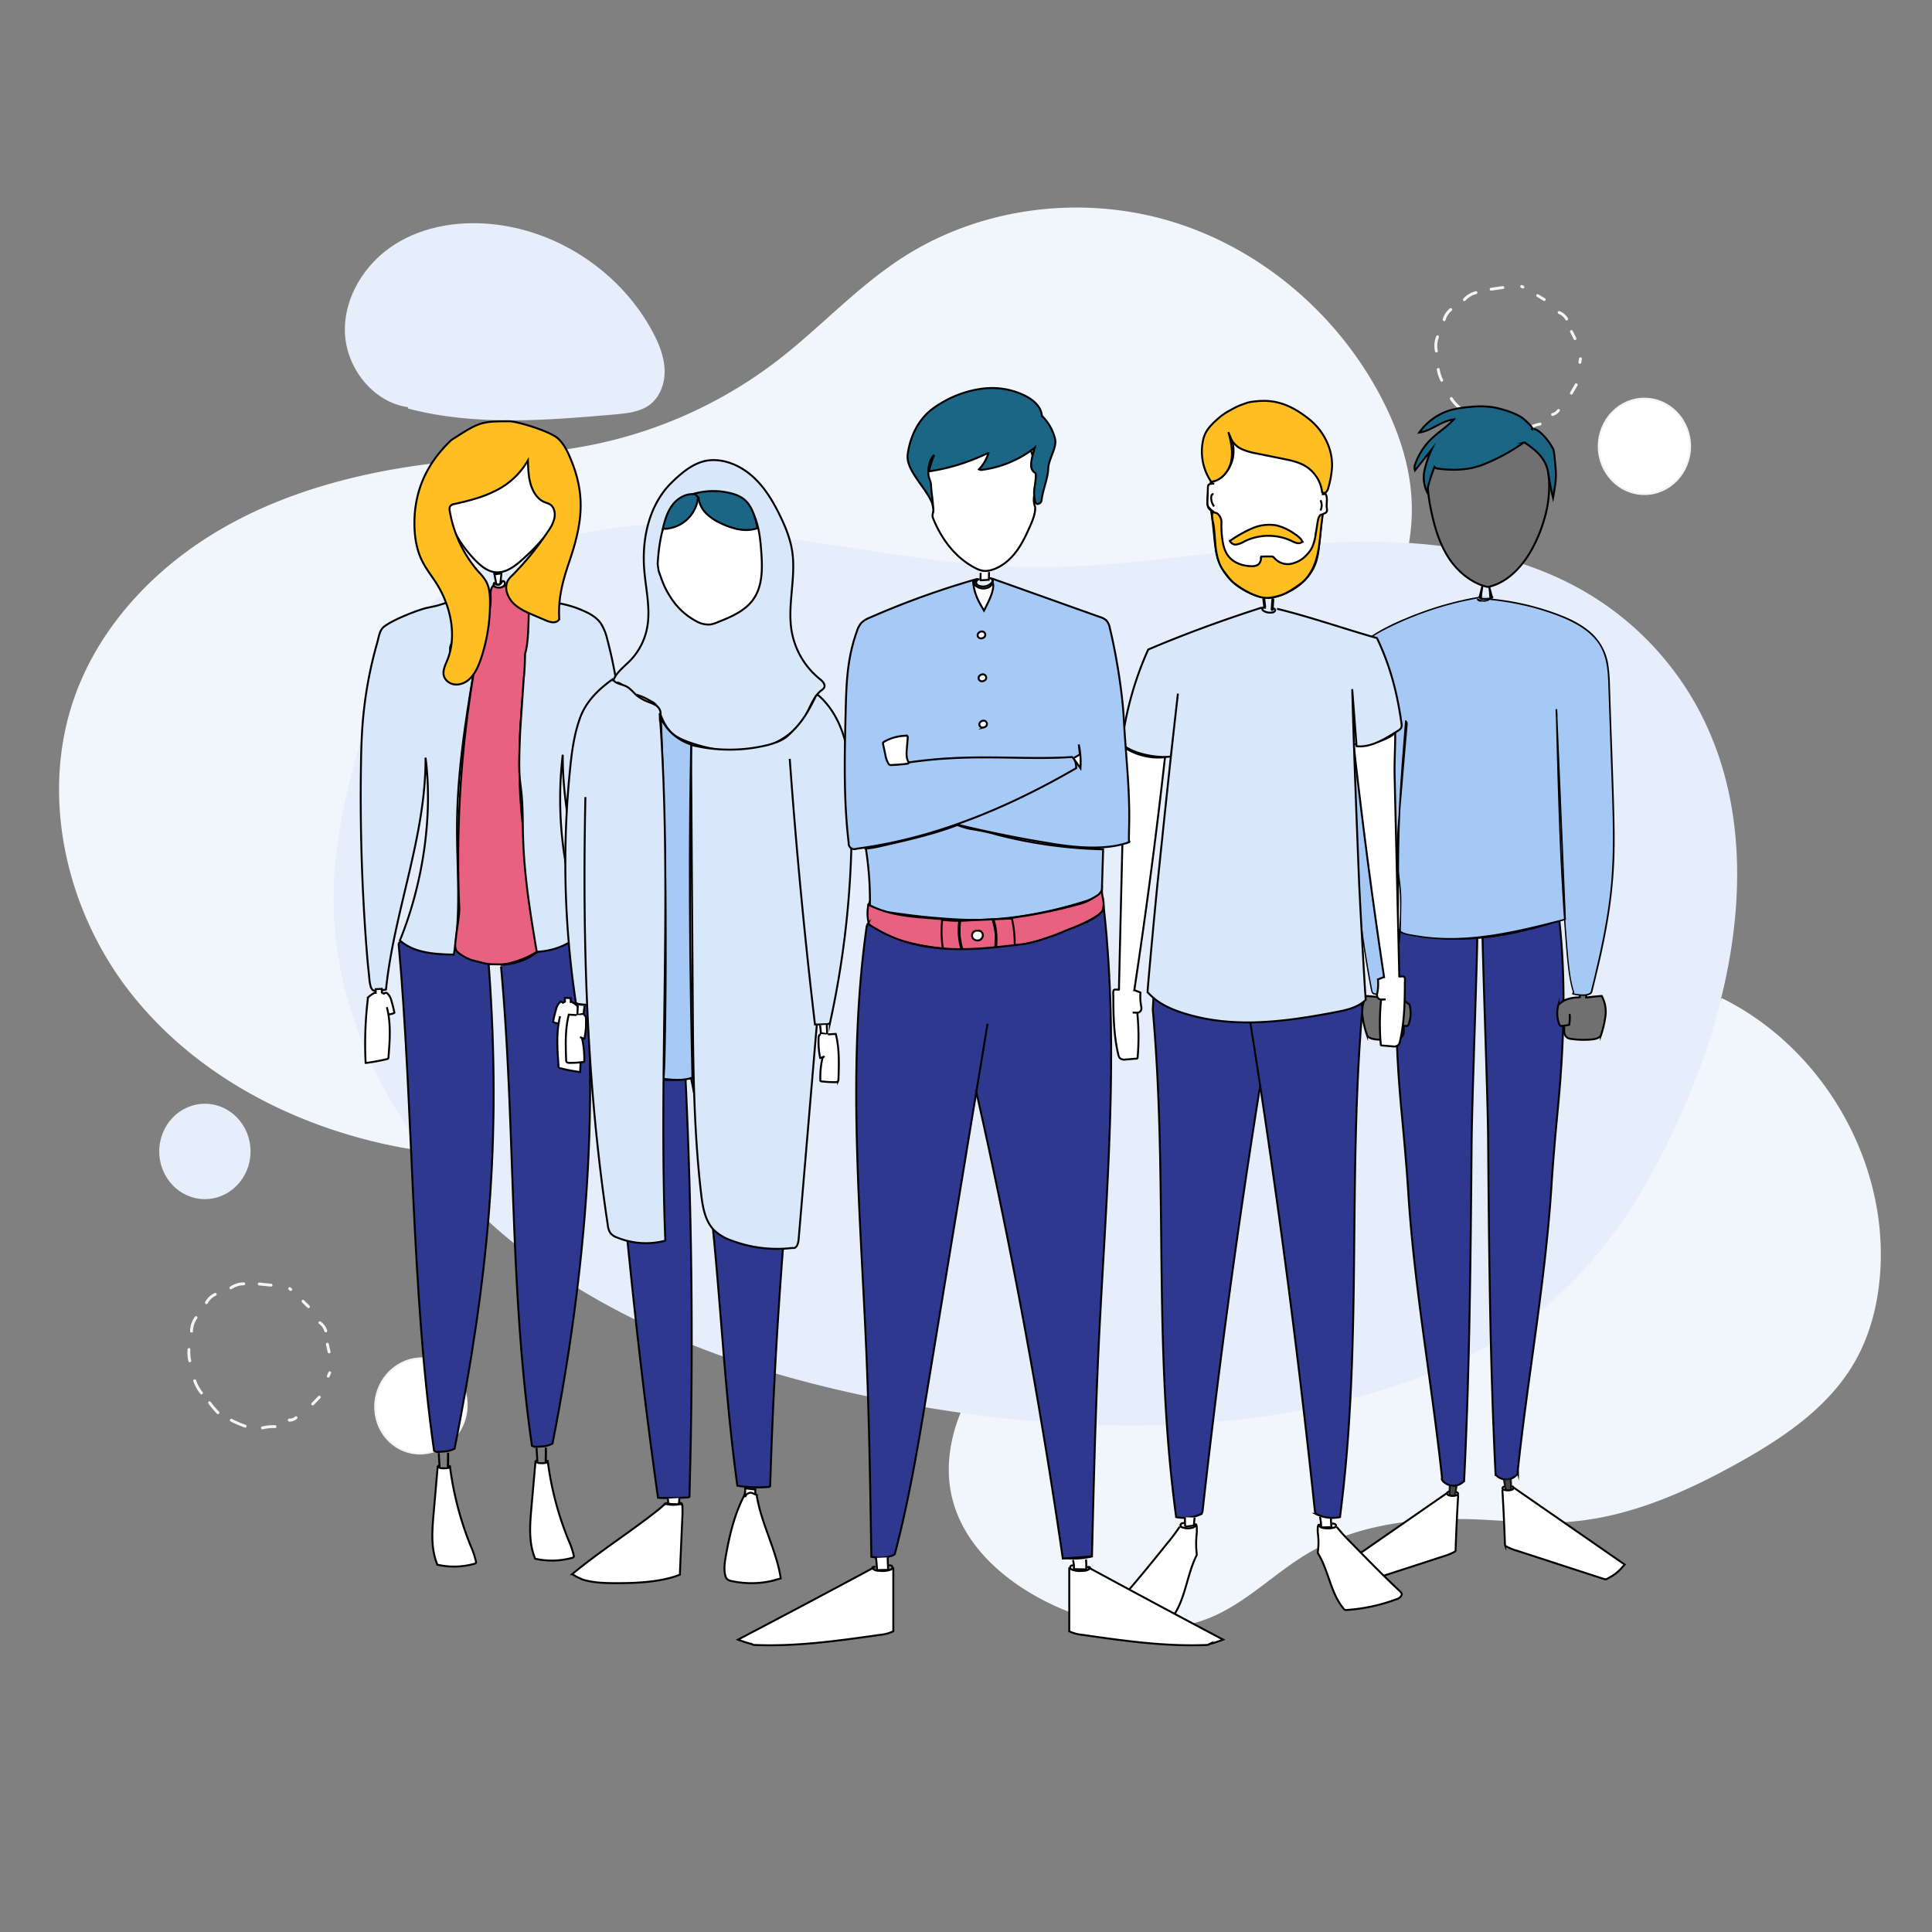 <svg xmlns="http://www.w3.org/2000/svg" viewBox="0 0 1000 1000"><rect x="0" y="0" width="1000" height="1000" fill="#808080" stroke="none"/><defs><style>.cls-1{fill:#f1f5fc;}.cls-2{fill:#e6eefb;}.cls-3{fill:#f4f4f4;}.cls-4,.cls-6{fill:#fff;}.cls-4{stroke:#f4f4f4;}.cls-10,.cls-11,.cls-12,.cls-13,.cls-14,.cls-16,.cls-17,.cls-4,.cls-5,.cls-6,.cls-7,.cls-8,.cls-9{stroke-miterlimit:10;}.cls-5{fill:#2d388e;}.cls-10,.cls-11,.cls-12,.cls-13,.cls-14,.cls-16,.cls-17,.cls-5,.cls-6,.cls-7,.cls-8,.cls-9{stroke:#000;}.cls-7{fill:#d8e7fa;}.cls-8{fill:#e96181;}.cls-9{fill:#ffbe21;}.cls-10{fill:#2b2726;opacity:0.84;}.cls-11{fill:#707070;}.cls-12{fill:#a6c8f7;}.cls-13,.cls-18{fill:#fcfcfc;}.cls-14{fill:#1c6685;}.cls-15{fill:#a5c9f4;}.cls-16{fill:#f5f6f9;}.cls-17{fill:#a6c9f5;}</style></defs><g id="Layer_36" data-name="Layer 36"><path class="cls-1" d="M891.26,516.65c50,24.67,83.39,79.68,82.22,135.4-.39,18.68-4.48,37.55-13.93,53.67-13.5,23-36.64,38.57-59.94,51.54-27.9,15.53-58,28.73-89.89,30.6-14.89.87-29.79-.76-44.7-1.38-30.18-1.24-61.63,2-87.69,17.32-17.43,10.23-31.87,25.49-50.51,33.3-25,10.48-54.17,5.84-79-5.09-25.49-11.22-49.56-31.08-55.38-58.32-4.08-19.09,1.5-39.28,11.55-56s24.29-30.52,38.8-43.59c12.82-11.54,26-22.73,40.48-32.15,42.23-27.54,92.78-38.75,138.88-59.15a373.07,373.07,0,0,0,86.33-53.31c10.07-8.31,20-17.35,32.33-21.76a50.35,50.35,0,0,1,49.63,9.72"/><path class="cls-1" d="M259.28,593.37c-16.65,2.66-33.44,3.83-50,.85-54.63-9.85-107.41-36.68-141.7-80.33s-47.66-105-27.64-156.77c13.79-35.64,42-64.57,75.15-83.65s70.88-28.91,108.81-33.58c28.45-3.51,57.31-4.24,85.36-10.22a233.07,233.07,0,0,0,93.27-43.15c22-17,41-37.9,64.33-53,40.58-26.34,93-32.9,139.32-18.93s85.94,47.82,108.46,90.62c8.76,16.64,15.1,34.83,16,53.6,1.65,33.25-13.73,65.18-33.45,92-42.23,57.45-104,97.06-165.6,132.91C442.3,535.62,361.29,577.1,259.28,593.37Z"/><path class="cls-2" d="M407.75,278.84c40.45,5.21,80.63,13.59,121.4,14.59,49.77,1.22,99.1-8.59,148.77-12s102,.42,144.65,26.16a155.93,155.93,0,0,1,54.88,56.52c35.64,63.1,22.89,143.07-6,209.55-17.3,39.87-40.68,78.24-74.74,105.23C773,697.72,745,710.35,716.05,719.3c-79.47,24.62-165.22,22.2-247.08,7.35-71.19-12.91-142.28-35.85-199.37-80.3s-98.51-113.14-96.89-185.48c.65-28.75,7.88-56.92,15.94-84.53,4.4-15.11,9.17-30.35,17.61-43.64,15.09-23.76,40.66-39.12,67.17-48.57A225,225,0,0,1,410.71,280"/><path class="cls-2" d="M211.16,210.77c-18.09-2.61-31.94-20.3-32.62-38.57s10.3-35.82,25.71-45.64S238.86,114,257,116.27c33.74,4.17,64.88,25.59,80.85,55.6,3.22,6,5.89,12.58,6.15,19.43s-2.22,14.08-7.7,18.19c-5,3.76-11.59,4.43-17.82,5-35.84,3.1-72.53,6.14-107.32-3.05Z"/><path class="cls-3" d="M107.53,674.58c.13-.23.26-.46.41-.68a3.62,3.62,0,0,1,.22-.32l.1-.15s.15-.18.06-.07a10.27,10.27,0,0,1,1-1.14c.18-.17.37-.33.57-.49,0,0,.18-.14.07-.06l.14-.1.33-.23a9.64,9.64,0,0,1,1.37-.77.76.76,0,0,0,.27-1,.79.79,0,0,0-1-.27,10.76,10.76,0,0,0-4.84,4.55.75.75,0,1,0,1.29.76Z"/><path class="cls-3" d="M119.87,667.24a11.65,11.65,0,0,1,6.3-2,.75.75,0,0,0,0-1.5,13.17,13.17,0,0,0-7.06,2.21.78.78,0,0,0-.27,1,.76.76,0,0,0,1,.27Z"/><path class="cls-3" d="M134.19,665.35l6.11.6a.76.76,0,0,0,.75-.75.77.77,0,0,0-.75-.75l-6.11-.6a.75.75,0,1,0,0,1.5Z"/><path class="cls-3" d="M100.81,681.65A13,13,0,0,0,98.39,689a.75.75,0,0,0,1.5,0,11.52,11.52,0,0,1,2.22-6.62.75.75,0,1,0-1.3-.76Z"/><path class="cls-3" d="M97.06,698.49a20.51,20.51,0,0,0,.44,6,.75.75,0,1,0,1.44-.4,19.5,19.5,0,0,1-.38-5.6.75.75,0,0,0-1.5,0Z"/><path class="cls-3" d="M100.05,714.88a22.83,22.83,0,0,0,3.66,6.6.75.75,0,1,0,1.06-1.06,20.53,20.53,0,0,1-3.27-5.94.78.78,0,0,0-.93-.52.75.75,0,0,0-.52.92Z"/><path class="cls-3" d="M107.79,726.38a46.17,46.17,0,0,0,4.52,5.35c.67.69,1.73-.37,1.06-1.06a43.68,43.68,0,0,1-4.28-5,.77.77,0,0,0-1-.27.75.75,0,0,0-.27,1Z"/><path class="cls-3" d="M119.4,735.75a53.69,53.69,0,0,0,7.31,3.15c.92.31,1.31-1.13.4-1.45a50.83,50.83,0,0,1-7-3c-.85-.45-1.61.85-.75,1.29Z"/><path class="cls-3" d="M136.08,739.8a23.53,23.53,0,0,1,6.26-.63c1,0,1-1.46,0-1.5a25.26,25.26,0,0,0-6.66.68c-.94.23-.54,1.67.4,1.45Z"/><path class="cls-3" d="M149.76,735.89a6.58,6.58,0,0,0,4-1.57.75.75,0,0,0,0-1.06.77.77,0,0,0-1.06,0l-.18.15c.16-.12-.05,0-.08.05s-.25.17-.38.25l-.41.22-.21.09c.18-.06,0,0-.06,0a6.5,6.5,0,0,1-.86.25l-.22,0-.12,0c.11,0,.11,0,0,0l-.46,0a.76.76,0,0,0-.75.75.77.77,0,0,0,.75.75Z"/><path class="cls-3" d="M162.4,727.24l3.42-3.57a.75.75,0,0,0,0-1.06.76.76,0,0,0-1.06,0l-3.42,3.57a.75.75,0,0,0,0,1.06.76.76,0,0,0,1.06,0Z"/><path class="cls-3" d="M170.54,712.66l.74-1.72a.66.66,0,0,0,.09-.27.61.61,0,0,0,0-.3.71.71,0,0,0-.34-.45.79.79,0,0,0-.58-.08.75.75,0,0,0-.45.35l-.73,1.71a.49.49,0,0,0-.09.28.61.61,0,0,0,0,.3.82.82,0,0,0,.35.45.73.73,0,0,0,.58.07.69.69,0,0,0,.44-.34Z"/><path class="cls-3" d="M171.08,699.57l-.91-4a.75.75,0,1,0-1.45.39l.91,4a.75.75,0,0,0,1.45-.4Z"/><path class="cls-3" d="M169.33,688.71a8.58,8.58,0,0,0-3.4-4.7.75.75,0,0,0-1,.26.76.76,0,0,0,.27,1l.27.2h0l.13.11a6.14,6.14,0,0,1,.47.42c.16.16.31.32.46.49a2.11,2.11,0,0,0,.19.23c.05.07-.06-.08,0,0a1.13,1.13,0,0,1,.1.13,8,8,0,0,1,.65,1.09l.13.27c.09.2,0-.08,0,0a.94.94,0,0,1,.06.15c.08.21.15.42.22.64a.75.75,0,1,0,1.44-.4Z"/><path class="cls-3" d="M160.19,675.8,157.35,673a.75.75,0,0,0-1.06,0,.77.77,0,0,0,0,1.06l2.83,2.82a.75.75,0,0,0,1.07-1.06Z"/><path class="cls-3" d="M151,666.91l-.52-.45a.61.61,0,0,0-.24-.15.59.59,0,0,0-.29-.07.57.57,0,0,0-.29.07.55.55,0,0,0-.24.15l-.12.15a.75.75,0,0,0-.1.38l0,.2a.7.7,0,0,0,.2.33l.52.45a.61.61,0,0,0,.24.15.64.64,0,0,0,.58,0A.61.61,0,0,0,151,668l.12-.16a.69.69,0,0,0,.1-.37l0-.2a.69.69,0,0,0-.19-.33Z"/><ellipse class="cls-4" cx="217.89" cy="727.75" rx="24.69" ry="23.63" transform="translate(-540.76 767.17) rotate(-76.31)"/><ellipse class="cls-2" cx="106.05" cy="595.98" rx="23.63" ry="24.69"/><ellipse class="cls-4" cx="851.14" cy="231.04" rx="23.63" ry="24.69"/><path class="cls-3" d="M748.23,165.68a9,9,0,0,1,1.22-2.72,9.49,9.49,0,0,1,2-2.19.76.76,0,0,0,0-1.06.75.75,0,0,0-1.06,0,10.68,10.68,0,0,0-3.63,5.57.75.75,0,0,0,1.45.4Z"/><path class="cls-3" d="M758.48,155.63a11.64,11.64,0,0,1,5.66-3.44.75.75,0,0,0-.4-1.45,13.1,13.1,0,0,0-6.32,3.83.76.76,0,0,0,0,1.06.75.75,0,0,0,1.06,0Z"/><path class="cls-3" d="M772,150.41l6.08-.86a.75.75,0,0,0,.52-.92.78.78,0,0,0-.92-.53l-6.08.87a.74.74,0,0,0-.52.92.77.77,0,0,0,.92.52Z"/><path class="cls-3" d="M743.36,174.17a13.08,13.08,0,0,0-.6,7.75c.22.94,1.66.54,1.45-.4a11.57,11.57,0,0,1,.6-7,.75.75,0,0,0-1.45-.4Z"/><path class="cls-3" d="M743.71,191.43a20.63,20.63,0,0,0,1.85,5.71.75.75,0,1,0,1.29-.76,19.39,19.39,0,0,1-1.69-5.35.75.75,0,1,0-1.45.4Z"/><path class="cls-3" d="M750.5,206.63a22.12,22.12,0,0,0,5,5.42.76.76,0,0,0,1.06,0,.75.75,0,0,0,0-1.06,21.08,21.08,0,0,1-4.73-5.11.77.77,0,0,0-1-.27.75.75,0,0,0-.27,1Z"/><path class="cls-3" d="M760.75,216a47.52,47.52,0,0,0,5.65,4.13.75.75,0,1,0,.76-1.3,43.47,43.47,0,0,1-5.35-3.89.77.77,0,0,0-1.06,0,.75.75,0,0,0,0,1.06Z"/><path class="cls-3" d="M774.25,222.32a53.52,53.52,0,0,0,7.86,1.32.76.76,0,0,0,.75-.75.78.78,0,0,0-.75-.75,51.11,51.11,0,0,1-7.47-1.26.75.75,0,0,0-.39,1.44Z"/><path class="cls-3" d="M791.41,222.29a23.42,23.42,0,0,1,5.94-2.08.75.75,0,0,0-.4-1.45,25.17,25.17,0,0,0-6.3,2.24.75.75,0,0,0-.27,1,.76.76,0,0,0,1,.27Z"/><path class="cls-3" d="M803.78,215.26a6.56,6.56,0,0,0,3.52-2.48.76.76,0,0,0-.27-1,.78.78,0,0,0-1,.27.86.86,0,0,1-.07.1c-.06.08.12-.14,0,0l-.13.17-.32.33-.34.31a.31.31,0,0,0-.09.07s.11-.09,0,0a1.33,1.33,0,0,1-.19.14,6,6,0,0,1-.77.45l-.11.05s-.16.07,0,0l-.05,0-.09,0a3.53,3.53,0,0,1-.46.15.75.75,0,0,0,.4,1.45Z"/><path class="cls-3" d="M814,203.86l2.48-4.28a.75.75,0,1,0-1.29-.76l-2.49,4.28a.75.75,0,0,0,1.3.76Z"/><path class="cls-3" d="M818.46,187.76l.31-1.84a.83.83,0,0,0-.08-.58.77.77,0,0,0-.45-.34.75.75,0,0,0-.92.52l-.31,1.84a.83.83,0,0,0,.08.58.77.77,0,0,0,.45.34.73.73,0,0,0,.92-.52Z"/><path class="cls-3" d="M815.87,174.92,814,171.23a.75.75,0,0,0-1-.27.77.77,0,0,0-.27,1l1.84,3.68a.74.74,0,0,0,1,.27.76.76,0,0,0,.27-1Z"/><path class="cls-3" d="M811.6,164.78a8.71,8.71,0,0,0-4.42-3.76.75.75,0,0,0-.92.53.77.77,0,0,0,.52.92l.17.07c-.06,0-.08,0,0,0l.31.15c.19.09.38.2.57.31l.52.34.12.09c.06.05.1.09,0,0a2.75,2.75,0,0,1,.26.22,8.5,8.5,0,0,1,.9.9l.09.13c0,.05.08.1,0,0l.18.26c.13.18.25.38.37.57a.74.74,0,0,0,1,.27.75.75,0,0,0,.27-1Z"/><path class="cls-3" d="M799.66,154.41l-3.42-2.07a.75.75,0,0,0-1,.27.76.76,0,0,0,.27,1l3.42,2.08a.75.75,0,0,0,.76-1.3Z"/><path class="cls-3" d="M788.63,147.94l-.62-.31a.66.66,0,0,0-.28-.09.74.74,0,0,0-.55.15.48.48,0,0,0-.19.21l-.08.18a.9.9,0,0,0,0,.4l.08.18a.7.7,0,0,0,.27.27l.61.31a.57.57,0,0,0,.28.08.51.51,0,0,0,.3,0,.55.55,0,0,0,.25-.13.8.8,0,0,0,.2-.21l.07-.18a.68.68,0,0,0,0-.4l-.07-.18a.87.87,0,0,0-.27-.27Z"/></g><g id="Layer_62" data-name="Layer 62"><g id="Layer_55" data-name="Layer 55"><g id="Layer_54" data-name="Layer 54"><path class="cls-5" d="M206.3,488.3c7.57,82.51,6.55,180.62,18.37,262.63l1.4.62c3.68-.33,5.92,0,9.25-1.75,17.35-88.47,24.4-158.24,17.68-250-8.8-29.79-10.05-3.92-13.31-6.52s-6.67-8.9-8.79-7.95-4.13,2.78-6.24,2.2c-4.43-1.24-4.94-13.91-18.36.8"/><path class="cls-6" d="M227.09,752.11l.46,7.65Z"/><path class="cls-6" d="M231.92,751.92a61.21,61.21,0,0,1-.13,7.66Z"/><path class="cls-6" d="M232.88,758.93a165.55,165.55,0,0,0,10.89,41.6,40.28,40.28,0,0,1,2.59,7.77.94.94,0,0,1-.07.7,1.48,1.48,0,0,1-.81.43,39,39,0,0,1-19.13.45l0-.07c-3.42-8.39-2.69-17.47-1.92-26.29l2.12-24.41.45-.39c-.36-.21,0,.37.21.69a1.48,1.48,0,0,0,1.11.51,12.69,12.69,0,0,0,3.08,0c.73-.09,1.63-.44,1.52-1l-.76-.28"/></g><g id="Layer_10" data-name="Layer 10"><path class="cls-6" d="M276.31,232.58a55.05,55.05,0,0,1-30.11,19.16c-4.65,1.09-9.41,1.56-14.13,2.26-1.26.18-2.74.56-3.16,1.76a3.55,3.55,0,0,0,0,1.83A65,65,0,0,0,246,290c2.94,3,6.49,5.91,10.7,6.22,4.89.37,9.3-2.79,13-6a115.16,115.16,0,0,0,17.07-18.57c2.79-3.8,5.45-8.21,4.92-12.89a3.51,3.51,0,0,0-1.14-2.48,4.48,4.48,0,0,0-1.55-.63,17.78,17.78,0,0,1-12.24-18.34c.18-1.69.31-3.67-.94-4.83"/><path d="M255.89,297.37a7.14,7.14,0,0,0,3.25-.13.75.75,0,0,0-.4-1.45,5.17,5.17,0,0,1-.68.16l-.16,0c.12,0,.13,0,.05,0h-.08l-.35,0a5.3,5.3,0,0,1-.69,0c-.11,0-.22,0-.32,0,.11,0,.12,0,0,0h-.06l-.21,0a.77.77,0,0,0-.92.53.76.76,0,0,0,.53.92Z"/><path class="cls-6" d="M255.92,297.34l.94,4.79a.51.51,0,0,0,.13.29.46.46,0,0,0,.3.08,5.36,5.36,0,0,0,1.2-.11.63.63,0,0,0,.33-.15.66.66,0,0,0,.13-.36c.26-1.71.45-3.43.57-5.15Z"/><path class="cls-6" d="M260.2,300.71a1.22,1.22,0,0,1,1.14,1.12,1.85,1.85,0,0,1-.72,1.54,4,4,0,0,1-1.58.73,4.41,4.41,0,0,1-1.76.18,2.11,2.11,0,0,1-1.5-.86,1.39,1.39,0,0,1,0-1.65.19.19,0,0,1,.1-.08c.11,0,.19.08.25.18a2,2,0,0,0,1.6.9,2,2,0,0,0,1.63-.88,5.57,5.57,0,0,1,.8-1.18Z"/><path class="cls-7" d="M246.77,338.83c-5,29-9.94,58.11-10.21,87.55-.21,22.62,2.34,45.5-1.69,67.72-9.62-.18-20.55-.75-27.88-7.35,11.65-28.57,17.21-63.75,13.27-94.58.24,40.72-16.32,79.47-20.47,120a21,21,0,0,1-5.9.6c-2.56,0-2.65-6-2.95-8.64-.55-4.77-.95-9.56-1.31-14.36q-3.52-46.61-2.8-93.45c.11-7.16.3-14.32.84-21.46a212.57,212.57,0,0,1,7.57-42.16c.85-3,1.2-6.57,3.61-8.4,5.26-4,18.72-9,22.35-9.72,7.1-1.46,5.24-1.23,11.55-3.11.72-.21,0,2.23.59,2.69A10.88,10.88,0,0,1,234.7,317c2.51,6.33,1.15,10.7-1.4,17-.73,1.83,0,2.5-.38,4.45s-.86,2.74.64,3.93c1.76,1.42,1,1.38,3,.51,4-1.69,6.73-1.17,9.79-4.39Z"/><path class="cls-8" d="M262,302.47c-1.6,1.85-4.94,2.45-6.55.6-1.78,1.46-1.52,4.16-1.46,6.46.19,7.24-3.29,14-5.29,21-.87,3-1.46,6.15-2,9.25a583,583,0,0,0-9,129.88c.19,4.21-1.18,10.7-1.62,14.89-.56,5.28-1.31,7,2.17,9.36a25.83,25.83,0,0,0,5.82,3c10.25,2.65,8,2.08,14.85,2.26,5,.14,14.89-3.56,18.86-6.55,1.26-1,3.09-1.32,3.53-2.83s-.55-4-.78-5.52q-1.38-9.14-3.17-18.21c-1.23-6.29-2.62-12.56-3.79-18.87a281.4,281.4,0,0,1-4.68-45.41c-.4-18.87,1.1-37.74,3.09-56.51,1.13-10.68,2.54-23.53,4-34.17v.07a34.08,34.08,0,0,0-5.36-3.06c-3-1.67-5.54-4.11-8.59-5.67"/><path class="cls-5" d="M259.33,500.32c7.58,82.51,4.15,166,16,248l1.4.62c3.68-.34,5.92,0,9.25-1.75,17.35-88.48,25.7-182,14.1-271.4-6.37,5-4.74,11.77-12.61,13.66a37.14,37.14,0,0,0-6.67,1.9,51,51,0,0,0-5.61,3.39A31.18,31.18,0,0,1,259,499.32"/><path class="cls-6" d="M277.71,749.46l.47,7.65Z"/><path class="cls-6" d="M282.54,749.28a61,61,0,0,1-.12,7.65Z"/><path class="cls-6" d="M283.51,756.29a162.86,162.86,0,0,0,10.88,41.22,38.43,38.43,0,0,1,2.59,7.71.87.87,0,0,1-.06.69,1.47,1.47,0,0,1-.82.43,39.31,39.31,0,0,1-19.13.44l0-.06c-3.42-8.32-2.7-17.33-1.93-26.07l2.13-24.19.44-.39c-.36-.2,0,.37.21.69a1.53,1.53,0,0,0,1.11.5,12.77,12.77,0,0,0,3.09,0c.73-.08,1.63-.43,1.52-1l-.77-.28"/><path class="cls-6" d="M200.24,521.31c2.21,8.4,1.52,17.26.83,25.92a1.24,1.24,0,0,1-.19.66,1.11,1.11,0,0,1-.68.32,106.13,106.13,0,0,1-10.48,1.93h-.47a196.91,196.91,0,0,1,1.19-33.55l.47-.7a13.53,13.53,0,0,1,3-2l.55,0V512l3.18-.18v1.95l1.07.55a2.44,2.44,0,0,1,1.21-.47l.53.28a7.57,7.57,0,0,1,2.13,3.84q.93,3.07,1.56,6.22l-.31.2c-1.41.66-1.73.33-3.14,1"/><path class="cls-7" d="M271.08,351.1l-1.81,27c-1.59,34.87,1.11,20.26,1.36,49.7.2,22.62,3.45,42.61,7.18,64.83A36.43,36.43,0,0,0,302.27,482a196.3,196.3,0,0,1-11-91.35c-.22,40.72,15.09,79.47,18.93,120a18,18,0,0,0,5.45.6c2.37,0,2.45-6,2.73-8.64.5-4.77.87-9.56,1.21-14.36q3.25-46.61,2.59-93.45c-.11-7.16-.28-14.32-.79-21.46a228,228,0,0,0-7-42.16,26.82,26.82,0,0,0-3.34-8.4c-2.1-3.06-5.25-4.9-8.4-6.34a54.49,54.49,0,0,0-17.38-4.74,2.63,2.63,0,0,0-2,.36c-.43.35-8.84-2.5-8.94-1.92-1.12,6.63-.32,18-2,26.15-.55,2.66-.48.69-.55,2.66-.09,3-.28,10.42-.77,12.17"/><path class="cls-6" d="M289.9,526c-2.09,8.41-1.44,17.27-.78,25.93a1.23,1.23,0,0,0,.17.66,1.18,1.18,0,0,0,.64.32,98.88,98.88,0,0,0,9.93,1.93h.44a207.71,207.71,0,0,0-1.12-33.55l-.44-.7a12.85,12.85,0,0,0-2.82-2l-.52,0v-1.94l-3-.18v2l-1,.55a2.31,2.31,0,0,0-1.14-.48l-.5.29a7.64,7.64,0,0,0-2,3.84c-.59,2-1.08,4.12-1.48,6.22l.3.2c1.33.66,1.63.33,3,1"/></g></g><g id="Layer_61" data-name="Layer 61"><path class="cls-9" d="M289.47,320.56c-.65-10.87,1.73-19.65,5.17-29.78,6.42-18.9,8.66-33.29,1.33-51.73-1.85-4.65-3.67-8.75-7.06-12-3.66-3.52-19.45-8.5-24.9-9-15.11,0-15.93.34-30.5,9.8-11.61,11.07-18.79,24.66-19,42.15-.09,6.75.84,13.65,3.61,19.58,2.13,4.56,5.24,8.36,7.88,12.53,7.17,11.33,10.72,27,5.48,39.69-1.11,2.68-2.6,5.66-1.62,8.4a5.84,5.84,0,0,0,1.47,2.19c3.14,3,8,2.27,11.29-.57s5.16-7.3,6.6-11.73a90.4,90.4,0,0,0,4.42-28.34c0-3.78-.32-7.74-2.08-10.91a27.19,27.19,0,0,0-3.88-4.89,64.12,64.12,0,0,1-14.87-31.32,4,4,0,0,1,.09-2.41,3,3,0,0,1,2.22-1.33c7.21-1.62,14.45-3.39,21.18-6.79a39.13,39.13,0,0,0,16.94-15.78c.13,4.15.28,8.37,1.43,12.3s3.46,7.61,6.79,9.11c1.3.59,2.74.85,3.85,1.84,1.67,1.48,2.13,4.29,1.64,6.67a18.79,18.79,0,0,1-3,6.36,150.22,150.22,0,0,1-19,23.42,10.76,10.76,0,0,0-2.31,2.91,8.64,8.64,0,0,0,0,6.48c2.08,5.77,7.64,8.48,12.68,10.63l7.25,3.09c2.22.95,5.07,1.74,6.66-.29Z"/></g></g><g id="Layer_63" data-name="Layer 63"><g id="Layer_58" data-name="Layer 58"><path class="cls-10" d="M754,768.73c-.37,2.13-.78,4.73-1.07,6.87l-2.6-.34a60.44,60.44,0,0,1,.15-7.12"/><path class="cls-6" d="M754.75,773.93q-.87,14.31-1.34,28.64l-.16.4a24.48,24.48,0,0,1-5.77,2.45l-45.71,14.85-.72.05c-4.67-2.5-5.83-3.34-9.6-7.65l57.36-39.76.62-.6c-.24,0,.22-.14,0,0a.86.86,0,0,0-.39.73,1.11,1.11,0,0,0,.87.93,6.24,6.24,0,0,0,4.24-.11.81.81,0,0,0,.48-.38.83.83,0,0,0-.27-.94,1.31,1.31,0,0,0-.86-.18"/><path class="cls-5" d="M765.07,476.41c-5,2-10.33,2.51-15.64,2.6a115.58,115.58,0,0,1-20.74-1.51,11.32,11.32,0,0,1-3.35-.94l-.19.32c-3.93,32.83-2.76,66.6.4,99.73,1.18,12.41,2.5,27.11,3.29,39.54C732,666.74,741,714.63,746.4,765l-.15.59a3.49,3.49,0,0,0,1.13,1.53,7.62,7.62,0,0,0,5.16,1.9,7.44,7.44,0,0,0,5-2.18l.27-.13c2.91-58.13,3.4-116.44,3.89-174.73.18-22.12,2.9-92.5,3.08-114.62"/><path class="cls-5" d="M766.86,473.14c5,2,10.34,2.51,15.65,2.6a114.5,114.5,0,0,0,20.73-1.51,11.38,11.38,0,0,0,3.36-.94l.19.32c3.93,32.83,2.76,66.6-.4,99.73-1.19,12.41-2.51,27.11-3.29,39.54-3.2,50.59-12.19,98.48-17.57,148.88l.15.59a3.35,3.35,0,0,1-1.13,1.53,7.67,7.67,0,0,1-5.15,1.91,7.5,7.5,0,0,1-5-2.19l-.28-.13c-2.91-58.13-3.4-116.44-3.88-174.73-.19-22.12-2.9-92.5-3.08-114.62"/><path class="cls-10" d="M778.43,765.87c.37,2.13.78,4.73,1.07,6.87l2.6-.34a62.68,62.68,0,0,0-.15-7.12"/><path class="cls-6" d="M777.63,771.07q.86,14.29,1.34,28.64l.16.4a24.48,24.48,0,0,0,5.77,2.45l45.71,14.85.72.05c4.67-2.5,5.83-3.34,9.6-7.65l-57.36-39.76-.62-.6c.24,0-.22-.14,0,0a.83.83,0,0,1,.38.73,1.1,1.1,0,0,1-.86.93,6.24,6.24,0,0,1-4.24-.11.81.81,0,0,1-.48-.38.83.83,0,0,1,.27-.94,1.31,1.31,0,0,1,.86-.18"/></g><g id="Layer_22" data-name="Layer 22"><path class="cls-11" d="M770.2,303.84C762,302.13,754.63,296,750,289s-7.14-15.11-8.94-23.27c-2.26-10.25-3.43-21.17,0-31.09a35.05,35.05,0,0,1,5.76-10.41c4.86-6.07,11.95-10.5,19.68-11.4,8.43-1,17.09,2.33,23.29,8.12a39.27,39.27,0,0,1,11.43,22.24,58.08,58.08,0,0,1-1.82,25.19,75.63,75.63,0,0,1-5.55,14.14c-5,9.77-13,19-23.68,21.31Z"/><path class="cls-12" d="M765.93,308.69l1.37-5.54c-.29,2.3-.65,3.91-.74,6l-.41-.56c-.33,0-.52.41-.37.7a1.2,1.2,0,0,0,.8.52,8.25,8.25,0,0,0,5.66-.45.36.36,0,0,0,.16-.11c.08-.13,0-.3-.17-.38a1.41,1.41,0,0,1-.39-.24h-.51a28.75,28.75,0,0,0-.56-5l1.48,5.53"/><path class="cls-11" d="M809.7,531.45a11.08,11.08,0,0,0,0,3.15,3.83,3.83,0,0,0,1.66,2.59,5.39,5.39,0,0,0,2,.57,44.64,44.64,0,0,0,10.46.26c1.74-.17,3.66-.54,4.69-1.94l.13-.24a50.73,50.73,0,0,0,2.34-9.92,17.12,17.12,0,0,0-1.68-9.93l-.23-.48c-2.56.18-5.12.43-7.66.77H821a2.61,2.61,0,0,0,0-1.11,12.15,12.15,0,0,1-.13-2l-3.23.14c0,.93.08,1.85.14,2.77l-.75.17a20.36,20.36,0,0,0-5.27.78,11,11,0,0,0-4.6,2.61l-.45.17a16,16,0,0,0,.4,10.4,1.45,1.45,0,0,0,.41.66.55.55,0,0,0,.72,0l-.21.17a26.69,26.69,0,0,0,4.08-.56c.13,0,.27-.19.15-.24l0-.35a16.28,16.28,0,0,0,.16-5.07"/><path class="cls-13" d="M723.85,481.22c13.73,4.56,28.49,5.48,42.89,4.1s28.5-5,42.29-9.4"/><path class="cls-11" d="M726.51,531.45a11.08,11.08,0,0,1,0,3.15,3.83,3.83,0,0,1-1.66,2.59,5.39,5.39,0,0,1-2,.57,44.64,44.64,0,0,1-10.46.26c-1.74-.17-3.66-.54-4.69-1.94l-.13-.24a50.73,50.73,0,0,1-2.34-9.92A17.12,17.12,0,0,1,706.9,516l.23-.48c2.56.18,5.12.43,7.66.77h.38a2.61,2.61,0,0,1,0-1.11,12.15,12.15,0,0,0,.13-2l3.23.14c0,.93-.08,1.85-.14,2.77l.75.17a20.36,20.36,0,0,1,5.27.78,11,11,0,0,1,4.6,2.61l.45.17a16,16,0,0,1-.4,10.4,1.45,1.45,0,0,1-.41.66.55.55,0,0,1-.72,0l.21.17a26.69,26.69,0,0,1-4.08-.56c-.13,0-.27-.19-.15-.24l0-.35a16.28,16.28,0,0,1-.16-5.07"/><path class="cls-14" d="M793.89,222c3.54.5,9.09,7.92,10.26,11,.12.34.4,2.76.44,3.12,1.08,10.62,1.1,11.23-.74,21.47-.64-2.7-1.29-5.4-1.74-8.14-.3-1.86-.52-3.74-.91-5.59-1-4.89-4-8.77-8.19-12-.57-.45-3.68-3-4.39-2.78a98.17,98.17,0,0,1-22.19,11.85c-7,2.46-14.64,2.62-22,1.64a2.44,2.44,0,0,1-1.93-.91,78.33,78.33,0,0,0-3.93,12.87,17.42,17.42,0,0,1-1.24-11.08A52,52,0,0,1,741,232.69l-8.6,10.78a4.33,4.33,0,0,1,.17-3.36,33.47,33.47,0,0,1,8.36-13c3.67-3.53,8.13-6.24,11.52-10-6.38.68-11.48,5.9-17.84,6.77a30.17,30.17,0,0,1,16.58-11.71,52.81,52.81,0,0,1,9.62-1.52,43.87,43.87,0,0,1,13.15.35c4.3.94,11.38,3.06,14.68,5.86,1.2,1,4.72,4.17,4.48,5.15"/><path d="M793.1,222.73a.75.75,0,0,0,0-1.5.75.75,0,0,0,0,1.5Z"/></g><g id="Layer_64" data-name="Layer 64"><path class="cls-15" d="M766.59,311.05a1.6,1.6,0,0,1-1.82-.86l.58.27a5.87,5.87,0,0,0,5.29,0l.16-.28a134.7,134.7,0,0,1,35.43,8.06c9.34,3.51,18.9,8.66,23.31,17.61,2.9,5.9,3.17,12.69,3.4,19.26q.93,27.63,1.87,55.28c.46,13.47.92,27,.07,40.42C833.53,472,829,492.88,823.72,513.5l-.15.36c-2.71,1.82-6.33,1.18-9.52.46l.4-.72c-2.05-7-2.74-14.28-3.35-21.53-3.49-41.5-4.51-83.15-5.53-124.78l4.57,108.56c-27.48,7.06-56.38,14.14-83.89,7.15l-1.48-.82.2-11.12c0-3,.11-6.08-.07-9.11-.22-3.7-.79-7.37-1.14-11.06-1-10.84-.1-21.76.81-32.61l3.72-44.16-.6-1c-1.8,22.21-3.6,44.45-4,66.74-.38,24.31,1,48.87-3.65,72.75l-1,1.22a19.63,19.63,0,0,1-6.42.76c-2.56-.19-2.39-.51-2.9-3-.87-4.34-1.62-8.71-2.35-13.07q-2.12-12.54-3.69-25.16c-4.62-36.94-5.75-74.19-6.23-111.38-.11-8.7.07-18,5-25.18,3.69-5.45,9.62-8.94,15.51-11.9a170.36,170.36,0,0,1,47.12-15.57"/><path d="M766.49,310.69a1.23,1.23,0,0,1-1.39-.69l-.51.52a7.52,7.52,0,0,0,3.8.91,6.22,6.22,0,0,0,2-.49c.17-.08.38-.27.53-.33s0-.07.19-.1a5.92,5.92,0,0,1,1,.13q6.59.66,13.07,2a125.19,125.19,0,0,1,24.33,7.34c6.56,2.79,13.08,6.55,17.39,12.39,5,6.73,5.32,15.18,5.6,23.23q.93,27.65,1.87,55.28c.62,18.17,1,36.28-1.34,54.35-1.14,9-2.78,17.93-4.68,26.79-.95,4.42-2,8.82-3,13.2q-.81,3.3-1.63,6.58c-.17.67-.22,1.55-.72,2a5.8,5.8,0,0,1-3.08.9,20.08,20.08,0,0,1-5.82-.68l.23.55a2.65,2.65,0,0,0,.44-.91,5.92,5.92,0,0,0-.39-1.47c-.17-.61-.32-1.22-.47-1.84-.54-2.31-1-4.64-1.3-7-.69-4.79-1.06-9.63-1.45-14.46q-1.19-14.62-2-29.29c-1.11-19.62-1.83-39.27-2.39-58.93-.32-11.11-.59-22.22-.87-33.33h-.75l.46,10.83L806.74,404l1.32,31.42,1.15,27.05.37,8.93.12,2.81a5,5,0,0,0,.06,1.45.59.59,0,0,1,0,.19l.27-.36c-24.86,6.38-51,13-76.75,8.62-2.49-.43-5.46-.67-7.69-1.9a1.86,1.86,0,0,1-.52-.28c-.2-.29.21.42.07-.23a11.55,11.55,0,0,1,0-2.42l.09-5.07c.06-3.29.17-6.58.09-9.87s-.44-6.41-.82-9.61c-1.56-13.34-.43-26.59.69-39.92l1.88-22.33,1-11.41.46-5.46a4.22,4.22,0,0,0,0-1.73,5,5,0,0,0-.57-.94.38.38,0,0,0-.7.19c-1.09,13.49-2.18,27-2.95,40.51s-1.08,27.05-1.08,40.6c0,13.29.06,26.62-1.07,39.88-.29,3.43-.66,6.85-1.14,10.26-.22,1.6-.47,3.2-.74,4.8-.2,1.18-.18,2.75-.92,3.7a2.33,2.33,0,0,1-.67.69,7.5,7.5,0,0,1-2,.41,14.16,14.16,0,0,1-5.11.13c-.88-.19-1.07-.63-1.26-1.47-.31-1.42-.56-2.87-.83-4.3A643.88,643.88,0,0,1,700,427.61c-.81-13.47-1.32-27-1.65-40.46Q698.12,377,698,366.9c-.08-6-.37-12.19.55-18.19.89-5.78,3.09-11.18,7.31-15.33s9.3-6.7,14.42-9.19a170.44,170.44,0,0,1,35.92-12.68q4.5-1,9-1.83c.48-.08.28-.81-.2-.72A171.2,171.2,0,0,0,727.64,320a110.59,110.59,0,0,0-16.57,8.31c-4.73,3.05-8.8,7-11.06,12.22s-2.74,10.85-2.85,16.4c-.12,6.77.12,13.56.25,20.32.26,14,.68,28,1.39,42A698.54,698.54,0,0,0,707.67,502q.89,5.17,1.91,10.31c.28,1.43.58,2.32,2.13,2.56a14,14,0,0,0,3.77,0,18,18,0,0,0,1.95-.29,5.17,5.17,0,0,0,2-.51,4.84,4.84,0,0,0,1-1.26,7.71,7.71,0,0,0,.42-2c.16-.88.31-1.75.45-2.63,2.2-13.56,2.66-27.32,2.76-41,.09-13.89,0-27.77.52-41.65s1.59-28,2.7-42q.4-5.19.83-10.37l-.7.19a4.18,4.18,0,0,1,.58.94,9.43,9.43,0,0,1-.23,2.34l-.46,5.46L726.33,393l-1.84,21.83c-.61,7.24-1.28,14.49-1.49,21.76a158,158,0,0,0,1.19,21.52c.85,8,.35,16.08.2,24.09a.39.39,0,0,0,.19.33c.44.24.89.53,1.35.74a17.54,17.54,0,0,0,3.46.87c2.79.6,5.62,1.06,8.46,1.4a110.74,110.74,0,0,0,17.37.64c11.89-.45,23.66-2.51,35.24-5.11,6.63-1.48,13.21-3.15,19.78-4.84a.37.37,0,0,0,.28-.36L810.06,465,809,439.14l-1.32-31.42-1.14-27.06-.38-8.93a31.74,31.74,0,0,0-.18-4.25c0-.06,0-.13,0-.19a.38.38,0,0,0-.75,0c.48,19.57,1,39.14,1.7,58.71s1.72,38.94,3.21,58.38c.41,5.32.8,10.66,1.43,16,.29,2.47.64,4.93,1.12,7.37.24,1.24.51,2.48.81,3.7a11.25,11.25,0,0,1,.56,1.95,1.63,1.63,0,0,1-.29.77.38.38,0,0,0,.22.55,23.82,23.82,0,0,0,5.24.74c1.36,0,3.55-.2,4.57-1.24a1.82,1.82,0,0,0,.38-.82c.32-1.07.55-2.19.82-3.28q.82-3.29,1.61-6.58c2.08-8.7,4-17.45,5.49-26.27A248.46,248.46,0,0,0,835.23,451c.59-9,.58-18.07.37-27.1-.42-18.39-1.2-36.77-1.82-55.15q-.24-6.84-.47-13.69a79.38,79.38,0,0,0-1-11.93,28,28,0,0,0-10.83-17.39c-5.78-4.42-12.68-7.17-19.52-9.48a134.65,134.65,0,0,0-25-5.82c-2-.28-4.08-.5-6.13-.69a.37.37,0,0,0-.33.19c-.45.84-2.4.79-3.2.69a7.58,7.58,0,0,1-2.31-.77c-.32-.15-.71.17-.51.51a2,2,0,0,0,2.24,1c.48-.08.27-.8-.2-.72Z"/></g></g><g id="Layer_18" data-name="Layer 18"><g id="Layer_16" data-name="Layer 16"><path class="cls-7" d="M369.21,238.14c-8.55,0-15.44,5.63-21.55,11.61-11.69,11.44-15.53,29-14.19,45.31.83,10.22,3.45,20.55,1.34,30.58A33.38,33.38,0,0,1,326,342.09c-3.69,3.72-8.6,7.19-9,12.41,3.68-3.66,6.61,2.23,10.95,5.07s10.47,2,12.48,6.8c1.81,4.3,3.3,8.93,6.56,12.28,2.86,3,6.8,4.58,10.69,5.9,10.47,3.55,21.76,5.4,32.64,3.42s21.29-8.18,26.71-17.81c2.5-4.45,4.07-9.7,8.1-12.82a4.72,4.72,0,0,0,1.48-1.47c.78-1.62-.88-3.3-2.29-4.42a40.88,40.88,0,0,1-14.53-24.6c-2.38-13.65,2.32-27.74.26-41.43-1-6.72-3.63-13.1-6.65-19.19-3.45-7-7.54-13.75-13.22-19.05S377,238.12,369.21,238.14Z"/></g><g id="Layer_60" data-name="Layer 60"><path class="cls-7" d="M317.3,352.58l-.38-.89c-7.41,5.35-13.76,11.61-16.81,20.24S295.87,389.7,295,398.8a482,482,0,0,0,3.1,120.36l1.13.46c1.89.27,3.8.45,5.71.58l-.07.43"/></g><g id="Layer_17" data-name="Layer 17"><path class="cls-5" d="M340.65,775.71C331.22,709,325,647.89,319,580.74c9.05-6.11,12-11.1,19.55-19a9,9,0,0,1,3-2.3,9.62,9.62,0,0,1,3.74-.44c2.83.06,5.61-.35,8.44-.25l1.11-.14c3.42,71.59,4.09,144.55,2,216.19l-.67.25c-5.1.33-10.22.41-15.33.24"/><path class="cls-5" d="M398.64,769.52c1.19-40.79,3.48-82.11,6.59-122.8l-.05-.31c.83-12.1,1.49-23.52,2.31-35.63,1.26-18.35,2.48-37-1.7-54.94-16.17,2.51-33.36-3.14-48.77,2.37l.74.2C372.2,627.59,372,699,381.65,769a65.32,65.32,0,0,0,17,.56"/><path class="cls-6" d="M351.59,775.32a13.18,13.18,0,0,1-.3,3.34l-5.46-.27a12.28,12.28,0,0,0-.16-2.68"/><path class="cls-6" d="M351.87,815.53l1.27-29.4a65.2,65.2,0,0,0,.05-7L351.84,778a.84.84,0,0,1,1.07.35,18.32,18.32,0,0,1-8.8,0,1,1,0,0,1,.92-.28l-.68.25c-1.8,1.7-3.74,3.25-5.69,4.78-13.94,10.85-28.9,20.38-42.49,31.67a29.18,29.18,0,0,0,4.63,2.43l.32.24c5.81,1.85,12,2,18.1,2,10.25,0,22.84-.55,32.39-4.27"/><path class="cls-6" d="M391,773.18A10.31,10.31,0,0,1,391,771l-5.28-.66-.14,3.13"/><path class="cls-6" d="M391.62,773.61c2.14,14.54,10.34,28.84,12.5,43.38l-3.66,1,.27,0a48.45,48.45,0,0,1-22.05.36,4.52,4.52,0,0,1-2.44-1.12,3.93,3.93,0,0,1-.8-1.67c-.86-3.21-.36-6.62.21-9.9,1.86-10.72,4.4-21.44,9.33-31.14l.58-1.42c0,.44-.33,1.17,0,1.41s.59-.83.95-1.09c2.76-2,4,.6,5.07.18-.13-.15.12.15,0,0"/></g><g id="Layer_15" data-name="Layer 15"><path class="cls-6" d="M340.41,292c.55-9.56,1.87-17.3,5.14-25.18a19.63,19.63,0,0,1,3.39-5.89,16.57,16.57,0,0,1,6.64-4.11,39.35,39.35,0,0,1,21.57-1.18,18.4,18.4,0,0,1,6.29,2.27A15.14,15.14,0,0,1,387,261.2c5.3,6.6,6.37,15.56,7,24,.66,8.65.88,18.07-4.17,25.12-4.29,6-11.52,9-18.37,11.74a15.7,15.7,0,0,1-3.83,1.17,12.57,12.57,0,0,1-7-1.56A35.39,35.39,0,0,1,347,309c-3.43-5.29-4.32-8.64-6.12-13.57Z"/><path class="cls-14" d="M342.86,274.64c1.08-4.75,2.37-9.64,5.37-13.49s8.15-6.42,12.82-5l.35.66a18.24,18.24,0,0,1-17.72,16.94"/><path class="cls-14" d="M361.56,257.57A13.52,13.52,0,0,0,365.8,266a28.11,28.11,0,0,0,8.09,5.21c5.7,2.6,12.3,4.32,18.17,2.15-1.24-5.75-2.82-12.05-7.63-15.44a18,18,0,0,0-5.85-2.53,37,37,0,0,0-19.18.11Z"/><path class="cls-7" d="M408.77,392.78q4.94,68.64,13,137l.1.51c2.18,0,4.36-.06,6.53-.22l1.16-.38a482.12,482.12,0,0,0,11-119.9c-.32-9.14-.9-18.35-3.38-27.15s-7-17.26-14-23.08l-.85.62c-4.4,9.11-7.61,14.3-14.53,20.63-3,2.75-8,4.28-11.94,5.18a82.87,82.87,0,0,1-38.92-.61l.72.57.89,131.13c.23,33.74.46,67.55,4.38,101.06.79,6.71,2,13.93,6.76,18.69a25.33,25.33,0,0,0,9.22,5.36,66.7,66.7,0,0,0,31,3.77l1.32,0c1.66-.81,2-3,2.17-4.81l9.35-110.4"/><path class="cls-16" d="M329.54,359.57c6.09,2,11.31,5,12,10.95"/><path class="cls-17" d="M343.45,558.41c.44-6.64.54-12.1.66-18.43,1.07-56.49.21-111.94-2.08-168.4l-.47-1.06a25.93,25.93,0,0,0,16.22,14.85c-1.24,57.06-.67,115.31.63,172.37-4.69,1.77-10.36,1.23-15.34.63"/><path class="cls-6" d="M427.89,530.4c.13,1.64.21,3.29.24,4.94l-3.24-.62c-.09-1.34-.23-2.68-.41-4"/><path class="cls-6" d="M424.87,535.34a1.28,1.28,0,0,0-1,.88,3.82,3.82,0,0,0-.17,1.39,40.17,40.17,0,0,0,.82,10,6.15,6.15,0,0,0,2.21-.92l-1,.81a46,46,0,0,0-1.13,11.63.6.6,0,0,0,.14.45.67.67,0,0,0,.31.1,56.48,56.48,0,0,0,7.12.45c.61,0,1.32-.07,1.63-.59a2,2,0,0,0,.18-.86c.28-7.88.55-15.88-1.39-23.52l-4.06.24"/><path class="cls-6" d="M299.11,520.41c-.12,1.64-.21,3.29-.24,4.94l3.24-.62c.09-1.34.23-2.68.41-4"/><path class="cls-6" d="M302.13,525.35a1.31,1.31,0,0,1,1,.88,4.05,4.05,0,0,1,.17,1.39,41.18,41.18,0,0,1-.82,10,6.07,6.07,0,0,1-2.21-.92l1,.81a46,46,0,0,1,1.13,11.63.56.56,0,0,1-.14.44.64.64,0,0,1-.31.11,56.48,56.48,0,0,1-7.12.45c-.6,0-1.32-.07-1.63-.59a1.82,1.82,0,0,1-.17-.86c-.28-7.88-.55-15.88,1.38-23.52l4.06.24"/></g><path class="cls-7" d="M317.22,351.73c1.46,2.26,4.69,2.35,7.07,3.6,2.13,1.12,3.58,3.19,5.43,4.74a23.3,23.3,0,0,0,6.6,3.53c1.68.66,3.46,1.34,4.57,2.75a5,5,0,0,1,.66,5l-.09-2.22c6.65,89.69-.62,182.83,2.89,272.7l-.06.36a39.47,39.47,0,0,1-24.68-1.57A8,8,0,0,1,316,638.3a8.73,8.73,0,0,1-1.41-4.22C303.53,560.87,301.44,486.57,303,412.56"/></g><g id="Layer_14" data-name="Layer 14"><g id="Layer_12" data-name="Layer 12"><path class="cls-6" d="M685,265.13c.93,0,.3.25.63-.62a7.93,7.93,0,0,0,.68-2.93c-.07-1.87-.2-4.62-.28-6.49,0-.35.21-.08,0-.35s.1-.93-.07-.63l-.1.11c-1-.42-1.07-1.73-1.18-2.79-.41-3.8-3-7.08-6.23-9.18s-6.91-3.23-10.57-4.32c-2.65-.79-5.3-1.58-8-2.15-4.11-.85-8.33-1.18-12.39-2.27s-8.06-3.1-10.48-6.53a5.39,5.39,0,0,1-1.2-3.76l0,.5a18.79,18.79,0,0,1,1.84,15.19c-1.68,5-5.58,9.75-10.8,10.43l.21-.49c.39-.12,1.25.32-.23,1.19-.47.29-.49.56-1.1.82s-.19,1-.22,1.67c-.15,3.35-1,6.86-.13,10.11.09.37.3.44.54.74a1.93,1.93,0,0,0,1.93.86l-.54.14-.39.4c1.24,7.41,1.42,14,2.56,20.94a28.3,28.3,0,0,0,11.06,17.57,34.59,34.59,0,0,0,5.16,3.1c3.65,1.83,7.65,3.31,11.72,3a21.25,21.25,0,0,0,5.48-1.3c8.22-2.92,15.35-8.78,18.21-17a34.5,34.5,0,0,0,1.5-7.89c.62-5.8,1.49-11.82,1.69-17.65"/></g><g id="Layer_13" data-name="Layer 13"><path class="cls-16" d="M604.15,521.45a16.14,16.14,0,0,0,2.91,6.83,3.75,3.75,0,0,0,1.8,1.48c1.16.35,1.5-1.45,2.42-2.24,2.08-1.78,3.1-4,4.33-6.44"/><path class="cls-5" d="M659.59,517.36q-22.35,131.89-37.16,265l-.47,1.22a21,21,0,0,1-13.19,1.67l0-.11C596.63,696,604.7,612.29,596.67,522.55l.51-8.7c3.09-7.05,5.7-12.62,6-20.38,1.11,2.84,2.27,5.67,3.47,8.47"/><path class="cls-6" d="M618.33,785.46l-.42,4.15-4.42.6a34.47,34.47,0,0,1-.15-4.88"/><path class="cls-6" d="M688.9,784.94a42.29,42.29,0,0,0,.27,5.51l-5.29.15a41.56,41.56,0,0,0-.63-5.51"/><path class="cls-6" d="M691.91,790.34a85,85,0,0,0,7,7.73c8.5,8.72,17,17.44,25.92,25.76l.23.35c.81.79.49,1.38,0,2.13a4.27,4.27,0,0,1-2.24,1.44,91.27,91.27,0,0,1-26.23,5.6,1.44,1.44,0,0,1-1.1-.68c-6.85-8.14-7.76-19.78-13.39-28.82l0-.55a35.29,35.29,0,0,0,.08-9.24,16.35,16.35,0,0,1,0-4.25l.49-.56c-.51.07.09.11.31.57a2,2,0,0,0,1.2.89,11.58,11.58,0,0,0,5.82.07,2.52,2.52,0,0,0,1.1-.37.94.94,0,0,0,.4-1,1.08,1.08,0,0,0-.49-.52,2.1,2.1,0,0,0-1.49-.23"/><path class="cls-5" d="M645.27,517.36q21.26,131.89,35.34,265l.44,1.22a19.09,19.09,0,0,0,12.54,1.67l0-.11c11.59-89.22,3.92-172.89,11.55-262.63l-.49-8.7c-2.94-7.05-5.42-12.62-5.74-20.38-1,2.84-2.16,5.67-3.3,8.47"/><path class="cls-6" d="M610.62,790.21a93.29,93.29,0,0,1-6.26,8.39c-7.63,9.46-15.27,18.93-23.26,28l-.21.38c-.73.86-.44,1.5,0,2.32a3.83,3.83,0,0,0,2,1.55,69.73,69.73,0,0,0,23.54,6.09c.4,0,.73-.37,1-.74,6.15-8.84,7-21.48,12-31.29l0-.59a46.8,46.8,0,0,1-.07-10,20.91,20.91,0,0,0,0-4.61L619,789c.45.07-.08.12-.28.62a1.85,1.85,0,0,1-1.08,1,8.61,8.61,0,0,1-5.22.08,2.1,2.1,0,0,1-1-.41,1.12,1.12,0,0,1-.36-1.1,1.13,1.13,0,0,1,.44-.56,1.66,1.66,0,0,1,1.34-.26"/></g><g id="Layer_11" data-name="Layer 11"><path class="cls-9" d="M635.8,223.67c1.41,5,2.53,10.28,1.38,15.34s-5.12,9.82-10.29,10.33a27.88,27.88,0,0,1-4.33-20.72,17,17,0,0,1,1.49-4.59c1.57-3,4.18-5.38,6.74-7.63,3.22-2.83,5.68-3.84,8.81-5.61a48.39,48.39,0,0,1,5.4-2.12c1.74-.7,5.71-1.06,7.59-1.15,9.6-.45,17.11,3.25,24.68,9.17s12.55,15.36,12.19,25a48.55,48.55,0,0,1-1.82,10.4,5.45,5.45,0,0,1-1,2.32,1.89,1.89,0,0,1-2.3.5,18.41,18.41,0,0,0-9-13.87c-3.38-1.95-7.28-2.76-11.1-3.53l-13.75-2.79a34,34,0,0,1-7.57-2.17,11.25,11.25,0,0,1-5.63-5.29Z"/><path class="cls-9" d="M637.2,279.55a65.64,65.64,0,0,1,11.06-6.13,21.92,21.92,0,0,1,12.39-1.48,27,27,0,0,1,8.74,3.93c1.88,1.19,3.78,2.54,4.77,4.53a3.22,3.22,0,0,1-2.88.67,12.08,12.08,0,0,1-2.86-1.13,28.18,28.18,0,0,0-24.28.28,12.62,12.62,0,0,1-4,1.59,3.32,3.32,0,0,1-3.58-1.85Z"/><path class="cls-9" d="M652.38,288.14c.8,1-.13,3.34-1.16,4.09a5.88,5.88,0,0,1-3.65.83c-4.51-.11-9.2-1.79-11.91-5.4-1.94-2.6-2.67-5.89-3.06-9.11a53.66,53.66,0,0,1-.38-8.5,5.88,5.88,0,0,0-1.57-3.72c-.86-1-1.9-1-3.22-1.16h0a19.25,19.25,0,0,0,.56,5.74c.76,4.3.77,8.68,1.32,13s1.72,8.72,4.43,12.13c1.59,2,3.21,4.43,5.27,5.95a49.44,49.44,0,0,0,8.49,5.23c3,1.37,6.33,2.55,9.59,2.18a29.47,29.47,0,0,0,5.85-1.32c3.46-1.15,7-3.64,10-5.78,5.2-3.79,8-10.13,9.24-16.43s1.37-12.79,2.44-19.13l-.42-.72c-1.49.7-1.93,2.57-2.2,4.19l-1,6.17a23.92,23.92,0,0,1-1.87,6.95,15.34,15.34,0,0,1-2.47,3.51,15,15,0,0,1-8.5,5,9.14,9.14,0,0,1-8.9-3.42l-.61-.36c-2.08-.07-4.17-.05-6.25.06"/><path class="cls-6" d="M628.5,250.43a3.67,3.67,0,0,0-2,.07,1.8,1.8,0,0,0-1,.64,2.49,2.49,0,0,0-.29,1.3l-.23,7.05a8.36,8.36,0,0,0,.12,2.18c.15.68,2.22,3,3.35,3.23"/><path class="cls-6" d="M684.21,255.75c.65.18,1.48-.25,2,.22a1.24,1.24,0,0,1,.26.46c.7,2,0,4.19.25,6.28a7.94,7.94,0,0,1,.13,1.37,1.6,1.6,0,0,1-.52,1.23,2,2,0,0,1-.62.32,11.83,11.83,0,0,1-2.22.92"/><path class="cls-6" d="M628.14,255.73a1.05,1.05,0,0,0-1,.61,2.59,2.59,0,0,0-.22,1.26,7.19,7.19,0,0,0,1.5,4.51"/><path class="cls-6" d="M683.47,258.92a5.9,5.9,0,0,1,0,5.32"/><path d="M653.39,310.09l.47,4a.75.75,0,0,0,1.5,0l-.47-4a.75.75,0,0,0-1.5,0Z"/><path d="M658.06,310.36l-.34,5.1a.75.75,0,1,0,1.5,0l.34-5.1a.75.75,0,0,0-1.5,0Z"/><path class="cls-6" d="M588.65,524.16a123.57,123.57,0,0,1,.18,23.16.86.86,0,0,1-.12.44.81.81,0,0,1-.61.2c-2.23.12-3.18.31-5.41.43a3.44,3.44,0,0,1-3.11-.78,4.45,4.45,0,0,1-.79-1.9c-2.32-10-2.51-20.19-2.54-30.4a7.08,7.08,0,0,1,.16-2.73c.36-.65,2-.25,2.75-.35v-.15q1.23-51.71,2.45-103.43c.17-7.3-.34-14.49-.34-22.45h.37a8.73,8.73,0,0,0,1.76,1.57,32.53,32.53,0,0,0,19.83,4.13l-.29.66q-6.77,60.17-15.84,120h.17c.8.28,2.25.89,3.05,1.18a25.48,25.48,0,0,0,.35,7.08,3.91,3.91,0,0,1,.09,1.52,2.15,2.15,0,0,1-1.7,1.8c-.85.07-1.87-.08-2.78,0"/><path class="cls-6" d="M714.86,517.35a124.43,124.43,0,0,0-.18,23.16.83.83,0,0,0,.12.44.79.79,0,0,0,.6.21c2.22.12,3.16.31,5.37.42a3.38,3.38,0,0,0,3.09-.78,4.56,4.56,0,0,0,.78-1.9c2.3-9.95,2.49-20.18,2.51-30.4a6.91,6.91,0,0,0-.15-2.73c-.36-.64-1.93-.24-2.73-.35v-.14q-1.21-51.72-2.42-103.44c-.18-7.3.33-14.48.33-22.44h-.37a9.17,9.17,0,0,1-1.74,1.56,32.06,32.06,0,0,1-19.67,4.13l.29.67q6.7,60.15,15.7,120h-.16c-.8.29-2.23.9-3,1.18a26,26,0,0,1-.35,7.09,3.86,3.86,0,0,0-.09,1.51,2.14,2.14,0,0,0,1.68,1.8c.85.07,1.86-.07,2.76,0"/><path class="cls-7" d="M661,315.11c16.56,4,35.33,10.52,51.71,15.16,6.9,14.42,10.52,28.49,12.7,44.2a3.94,3.94,0,0,1-.1,2.13,4,4,0,0,1-1.65,1.58c-6.27,3.95-14,8.93-21.5,8.06l-2.26-29.54c.93,33.22,2.24,66.43,3.55,99.64.3,7.59,2.84,53.61,3.44,61.17-4,4-9.94,5.3-15.52,6.36-22.41,4.27-45.54,7.66-67.93,3.3a100.19,100.19,0,0,1-10.14-2.54c-6.9-2.11-13.78-5.12-18.66-10.42l-.68-.62c.48-7.57,4.3-47.88,5.08-55.43,3.43-33.06,6.85-66.12,10.65-99.14L606,391.59c-7.08.86-17.47-1.09-23.41-5a3.83,3.83,0,0,1-1.56-1.58,4.14,4.14,0,0,1-.11-2.13,169.87,169.87,0,0,1,13.39-46.67c18.92-8.09,38.8-15.3,58.39-21.6l1.81-.06c-.34-.47-1.19,0-1.15.62s.59,1,1.11,1.26a6.71,6.71,0,0,0,4,.6,1.83,1.83,0,0,0,1.5-.92c.23-.56-.4-1.35-.92-1"/></g></g><g id="Layer_20" data-name="Layer 20"><g id="Layer_19" data-name="Layer 19"><path class="cls-6" d="M511.88,296.09a32.52,32.52,0,0,1-.1,4l-4.16.28c-.07,0-.11-.09-.11-.16l.06-3.68"/><path class="cls-17" d="M495.79,426.91q24.76,6,50,10c12.16,1.91,27.07,3.19,38.65-1-.16.47-.13-2.76,0-8.57.43-19-1.7-35.46-2.76-55.26-.74-13.87-3.93-33.41-7.21-46.92a8.16,8.16,0,0,0-1.86-4.07,8.56,8.56,0,0,0-3.21-1.7L513.8,299.57l-1.47-.35c.72.18,1.47.72,1.43,1.45a1.65,1.65,0,0,1-.39.87,6,6,0,0,1-6.15,1.79,2.58,2.58,0,0,1-1.76-1.13,1.57,1.57,0,0,1,1.49-2.3l-1.27-.2a435.37,435.37,0,0,0-55.33,19.93,13,13,0,0,0-4.58,2.84,12.17,12.17,0,0,0-2.25,4.29,85.72,85.72,0,0,0-3.37,12.17c-1.95,9.78-2.21,19.8-2.45,29.77-.55,22.53-1.1,45.16,1.57,67.54a2.92,2.92,0,0,0,4.06,3.05c40.3-5.24,78.56-21.3,113.7-41.7,0-2.78-.67-4.79-2.2-5.76-28.82,1.89-54.68-2.73-92.44,4.11"/><path class="cls-17" d="M496.09,426.82c-12.65,4.85-25.91,7.87-39.12,10.87a65.78,65.78,0,0,1-9,1.6l.26.34a172,172,0,0,1,2,30.91l.06.41c10.92,1.34,21.14,3.06,32.1,4,7,.61,14,1.15,21,1.19,19.1.11,38.08-3.49,56.37-9,3.7-1.12,7.51-2.39,10.37-5l.17-.32.67-21.63,0-.59a241.07,241.07,0,0,1-54.7-7.55,101.16,101.16,0,0,0-11.75-2.64,35.75,35.75,0,0,1-9.44-2.6"/><path class="cls-6" d="M535.86,262.55c-1.46-3.59-.5-6.07,0-9.92a41,41,0,0,0-2.48-19.85,12.89,12.89,0,0,0-1.7-3.22,14.43,14.43,0,0,0-2.53-2.34,24.35,24.35,0,0,0-4.76-3.17,24.91,24.91,0,0,0-7.71-1.73l-8.43-1,0-.67a16.58,16.58,0,0,1-3.27,1.94,32.78,32.78,0,0,1-6.24,1.88l-13.83,3.2a2.27,2.27,0,0,0-1.1.47c-.29.28-.32.71-.5,1.07-7.25,13.89-2.86,17.78-.26,34.15.23,1.43-.64,2.9-.28,4.32l.11.36c4.26,10.81,11.67,20.77,22,26a12.88,12.88,0,0,0,4,1.41,11.1,11.1,0,0,0,4.74-.56c5.07-1.6,9.3-5.25,12.47-9.52s5.38-9.15,7.5-14c1.13-2.59,2.38-6,2.22-8.84"/><path class="cls-14" d="M483.51,235.43a10.07,10.07,0,0,0-2.24,3.91,14.79,14.79,0,0,0-.76,5.2c0,3.29,1.24,3.78,1.41,6.76.22,4.11.78,6.29,1,10.4-2.38-8.24-14.22-17.92-13.11-26.43s4.86-16.88,11.38-22.47a40.7,40.7,0,0,1,5.92-4.13,54.88,54.88,0,0,1,21.72-7.55,38.66,38.66,0,0,1,22.46,4.07c4,2.17,7.85,5.74,8,10.29l.55.29a25.31,25.31,0,0,1,6.29,11.51c1,4.33-3.42,10.58-3.54,15-.14,4.91-2.42,10.28-3.24,15.13-.31,1.88-.15,2.45-1.4,3.18,0,.22-1.68.43-2-.57a17.77,17.77,0,0,1-.62-6.57c.06-1.18,1.46-8.15.43-8.73-3.61-2.06-1.74-7.13-.22-13l-.47.43a56.12,56.12,0,0,1-26.45,11,2.66,2.66,0,0,1-1.91-.23,21.13,21.13,0,0,0,4.89-8.35l-.45,0A104.5,104.5,0,0,1,480.73,244a73,73,0,0,1,2.78-8.52"/></g><path class="cls-6" d="M470.45,394.73c-1.43-2-1.29-4.65-1.08-7.09l.48-5.83c0-.34,0-.75-.27-.92a1,1,0,0,0-.45-.07,23.55,23.55,0,0,0-11.44,3.07,1.22,1.22,0,0,0-.59.53,1.34,1.34,0,0,0,0,.84l1.17,5.45a13,13,0,0,0,1.55,4.49,1.68,1.68,0,0,0,.66.66,1.88,1.88,0,0,0,1,.12c2.82-.13,5.64-.37,8.44-.72Z"/><path class="cls-6" d="M558.36,385.3a44.5,44.5,0,0,1,.88,12.29l-3.08-4.31a.93.93,0,0,1-.25-.83,1,1,0,0,1,.44-.42l2.6-1.53Z"/><path class="cls-6" d="M514,300.1c-.49,1.2.14,1.55.11,3.17-.06,3.83-3.07,9.37-4.78,12.79-3.13-5.23-5.14-8.89-5.67-15.33,2.59-.93,1.17-.77.73.15-.68,1.4.68,2.52,2.07,3.21a6.33,6.33,0,0,0,5.59-.26c1-.66.89-.73,1.36-1.81.85-2-.26,0,.59-1.92Z"/><path class="cls-6" d="M508.79,330.19a2.11,2.11,0,0,1-1.7.11,1.63,1.63,0,0,1-.61-2.66,2.42,2.42,0,0,1,1.24-.73,1.82,1.82,0,0,1,.57-.07,1.77,1.77,0,0,1,1.69,1.53,1.78,1.78,0,0,1-1.32,1.86Z"/><path class="cls-6" d="M509.27,352.38a2,2,0,0,1-1.69.11,1.7,1.7,0,0,1-1.06-1.33,1.72,1.72,0,0,1,.45-1.33,2.39,2.39,0,0,1,1.23-.73,1.86,1.86,0,0,1,.57-.07,1.72,1.72,0,0,1,.38,3.39Z"/><path class="cls-6" d="M509.59,376.35a2,2,0,0,1-1.69.11,1.68,1.68,0,0,1-1-1.32,1.74,1.74,0,0,1,.44-1.34,2.48,2.48,0,0,1,1.24-.72,2.12,2.12,0,0,1,.57-.08,1.72,1.72,0,0,1,.37,3.39Z"/><g id="Layer_21" data-name="Layer 21"><path class="cls-8" d="M450.69,468.81c-.45-.53-1.18,0-1.16-.7a21.24,21.24,0,0,0,0,9.22,5.41,5.41,0,0,0,.61,1.7,5.8,5.8,0,0,0,1.91,1.7c5.68,3.62,12.2,5.73,18.75,7.3,32.76,7.85,68.39,3.07,97.36-14.13a7.79,7.79,0,0,0,2.66-2.95,5.94,5.94,0,0,0,.4-2.44c.07-3.05-.93-4.82-.86-7.86-1.17,2.49-2.59,2.9-4.91,4.38a25.15,25.15,0,0,1-7.19,3,262.1,262.1,0,0,1-33.6,6.92,117.38,117.38,0,0,1-13.35,1.32c-7.16.17-13.53.64-20.65-.18-13.49-1.56-27.95-1-41-7.79Z"/><path class="cls-8" d="M523.75,475.4c-7.3.33-15.05.66-22.36,1a67.38,67.38,0,0,1-13.4-.29l-.35.38a55.73,55.73,0,0,0,.37,14.25l.4.25a117.16,117.16,0,0,0,36.94-1.42l-.15-.14a58,58,0,0,0-1.45-14"/><path class="cls-6" d="M507.49,486.38a3.1,3.1,0,0,1-3.87-.67,2.53,2.53,0,0,1,.73-3.67,4.1,4.1,0,0,1,3.16-.07,2.45,2.45,0,0,1,1.17,2.57,3,3,0,0,1-1.89,2.17Z"/><path d="M449.56,468.57a5.31,5.31,0,0,0,.9-1.89.37.37,0,1,0-.72-.2,15,15,0,0,1-.75,2.26.39.39,0,0,0,.14.52.38.38,0,0,0,.51-.14,15.21,15.21,0,0,0,.82-2.44l-.72-.2a2.75,2.75,0,0,1-.13.47,4.18,4.18,0,0,1-.18.39,9.1,9.1,0,0,1-.51.85.37.37,0,0,0,.13.51.38.38,0,0,0,.51-.13Z"/><path class="cls-18" d="M496.7,476.79A34.31,34.31,0,0,0,498,491.92"/><path d="M496,476.79a35.38,35.38,0,0,0,1.33,15.33c.29.91,1.74.52,1.45-.4a34.46,34.46,0,0,1-1.28-14.93c.12-1-1.38-.94-1.5,0Z"/><path class="cls-18" d="M514,476.07a32.85,32.85,0,0,1,1.19,14.87"/><path d="M513.3,476.27a32.52,32.52,0,0,1,1.19,14.47c-.14.94,1.3,1.35,1.44.4a34.32,34.32,0,0,0-1.18-15.27c-.29-.92-1.74-.53-1.45.4Z"/><path d="M552,807a38.69,38.69,0,0,0,12.69-.78c.94-.22.54-1.67-.4-1.45a37.34,37.34,0,0,1-12.29.73c-1-.1-1,1.4,0,1.5Z"/><path d="M505.88,531.11a48.92,48.92,0,0,0,12.21-.14.75.75,0,0,0,.52-.92.77.77,0,0,0-.92-.52,48.12,48.12,0,0,1-11.81.08c-1-.12-.95,1.38,0,1.5Z"/><path class="cls-5" d="M511.15,529.93,485.27,687.18l-4.85,29.48c-4.84,29.43-9.69,58.92-17.28,87.77l-1,.62c-3.78,1.49-7.14,1.46-11.14.73h0c-.54-34.89-1.07-69.78-2.53-104.65-3.08-74-10.26-148.47.14-221.79l.62-1.25a67,67,0,0,0,8.39,4.93c10.94,5.61,23.35,7.85,35.63,8.2s24.54-1.13,36.74-2.6A53.27,53.27,0,0,0,540.06,486a94.62,94.62,0,0,0,9.6-3.47c7.39-3.31,15.75-5.33,21.32-11.21l.26-2.32c8.47,75.64,1,152.6-2.62,228.79-1.68,35.91-2.55,71.85-3.41,107.79l-15.1,1.13q-17.73-122.1-45-242.55"/><path class="cls-6" d="M459.46,806.09c.07,1.92.06,3.49.22,6.46l-5.71.15c-.19-2.81-.28-4.59-.57-6.34"/><path class="cls-6" d="M462.37,811.3V844l0,.37a21.07,21.07,0,0,1-7,1.84c-21.66,3.08-43.48,6.17-65.34,5.2l-.78-.39a68.09,68.09,0,0,1-7.25-2.35h0q35.34-18.51,70.43-37.38v-.12c-.45.07.94-.57-.28-.12-.21.08-.47.09-.57.29s0,.5.22.68a4.73,4.73,0,0,0,3.15,1,12.27,12.27,0,0,0,6-.56c.43-.19.88-.49,1-1a1.12,1.12,0,0,0-.85-1.16,3.18,3.18,0,0,0-1.56.06"/><path class="cls-6" d="M562.13,807.16a42.49,42.49,0,0,1,.09,5.17l-6.38-.15a16.3,16.3,0,0,0-.43-4.72"/><path class="cls-6" d="M553.45,811.3V844l0,.37a20.62,20.62,0,0,0,6.94,1.84c21.47,3.08,43.08,6.17,64.74,5.2l.77-.39a67.07,67.07,0,0,0,7.19-2.35h0q-35-18.51-69.78-37.38v-.12c.44.07-.17-.18.27-.12.22,0,.47.09.57.29a.64.64,0,0,1-.22.68,4.65,4.65,0,0,1-3.12,1,12.07,12.07,0,0,1-5.92-.56c-.42-.19-.87-.49-1-1a1.12,1.12,0,0,1,.85-1.16,3.1,3.1,0,0,1,1.54.06"/></g></g></svg>